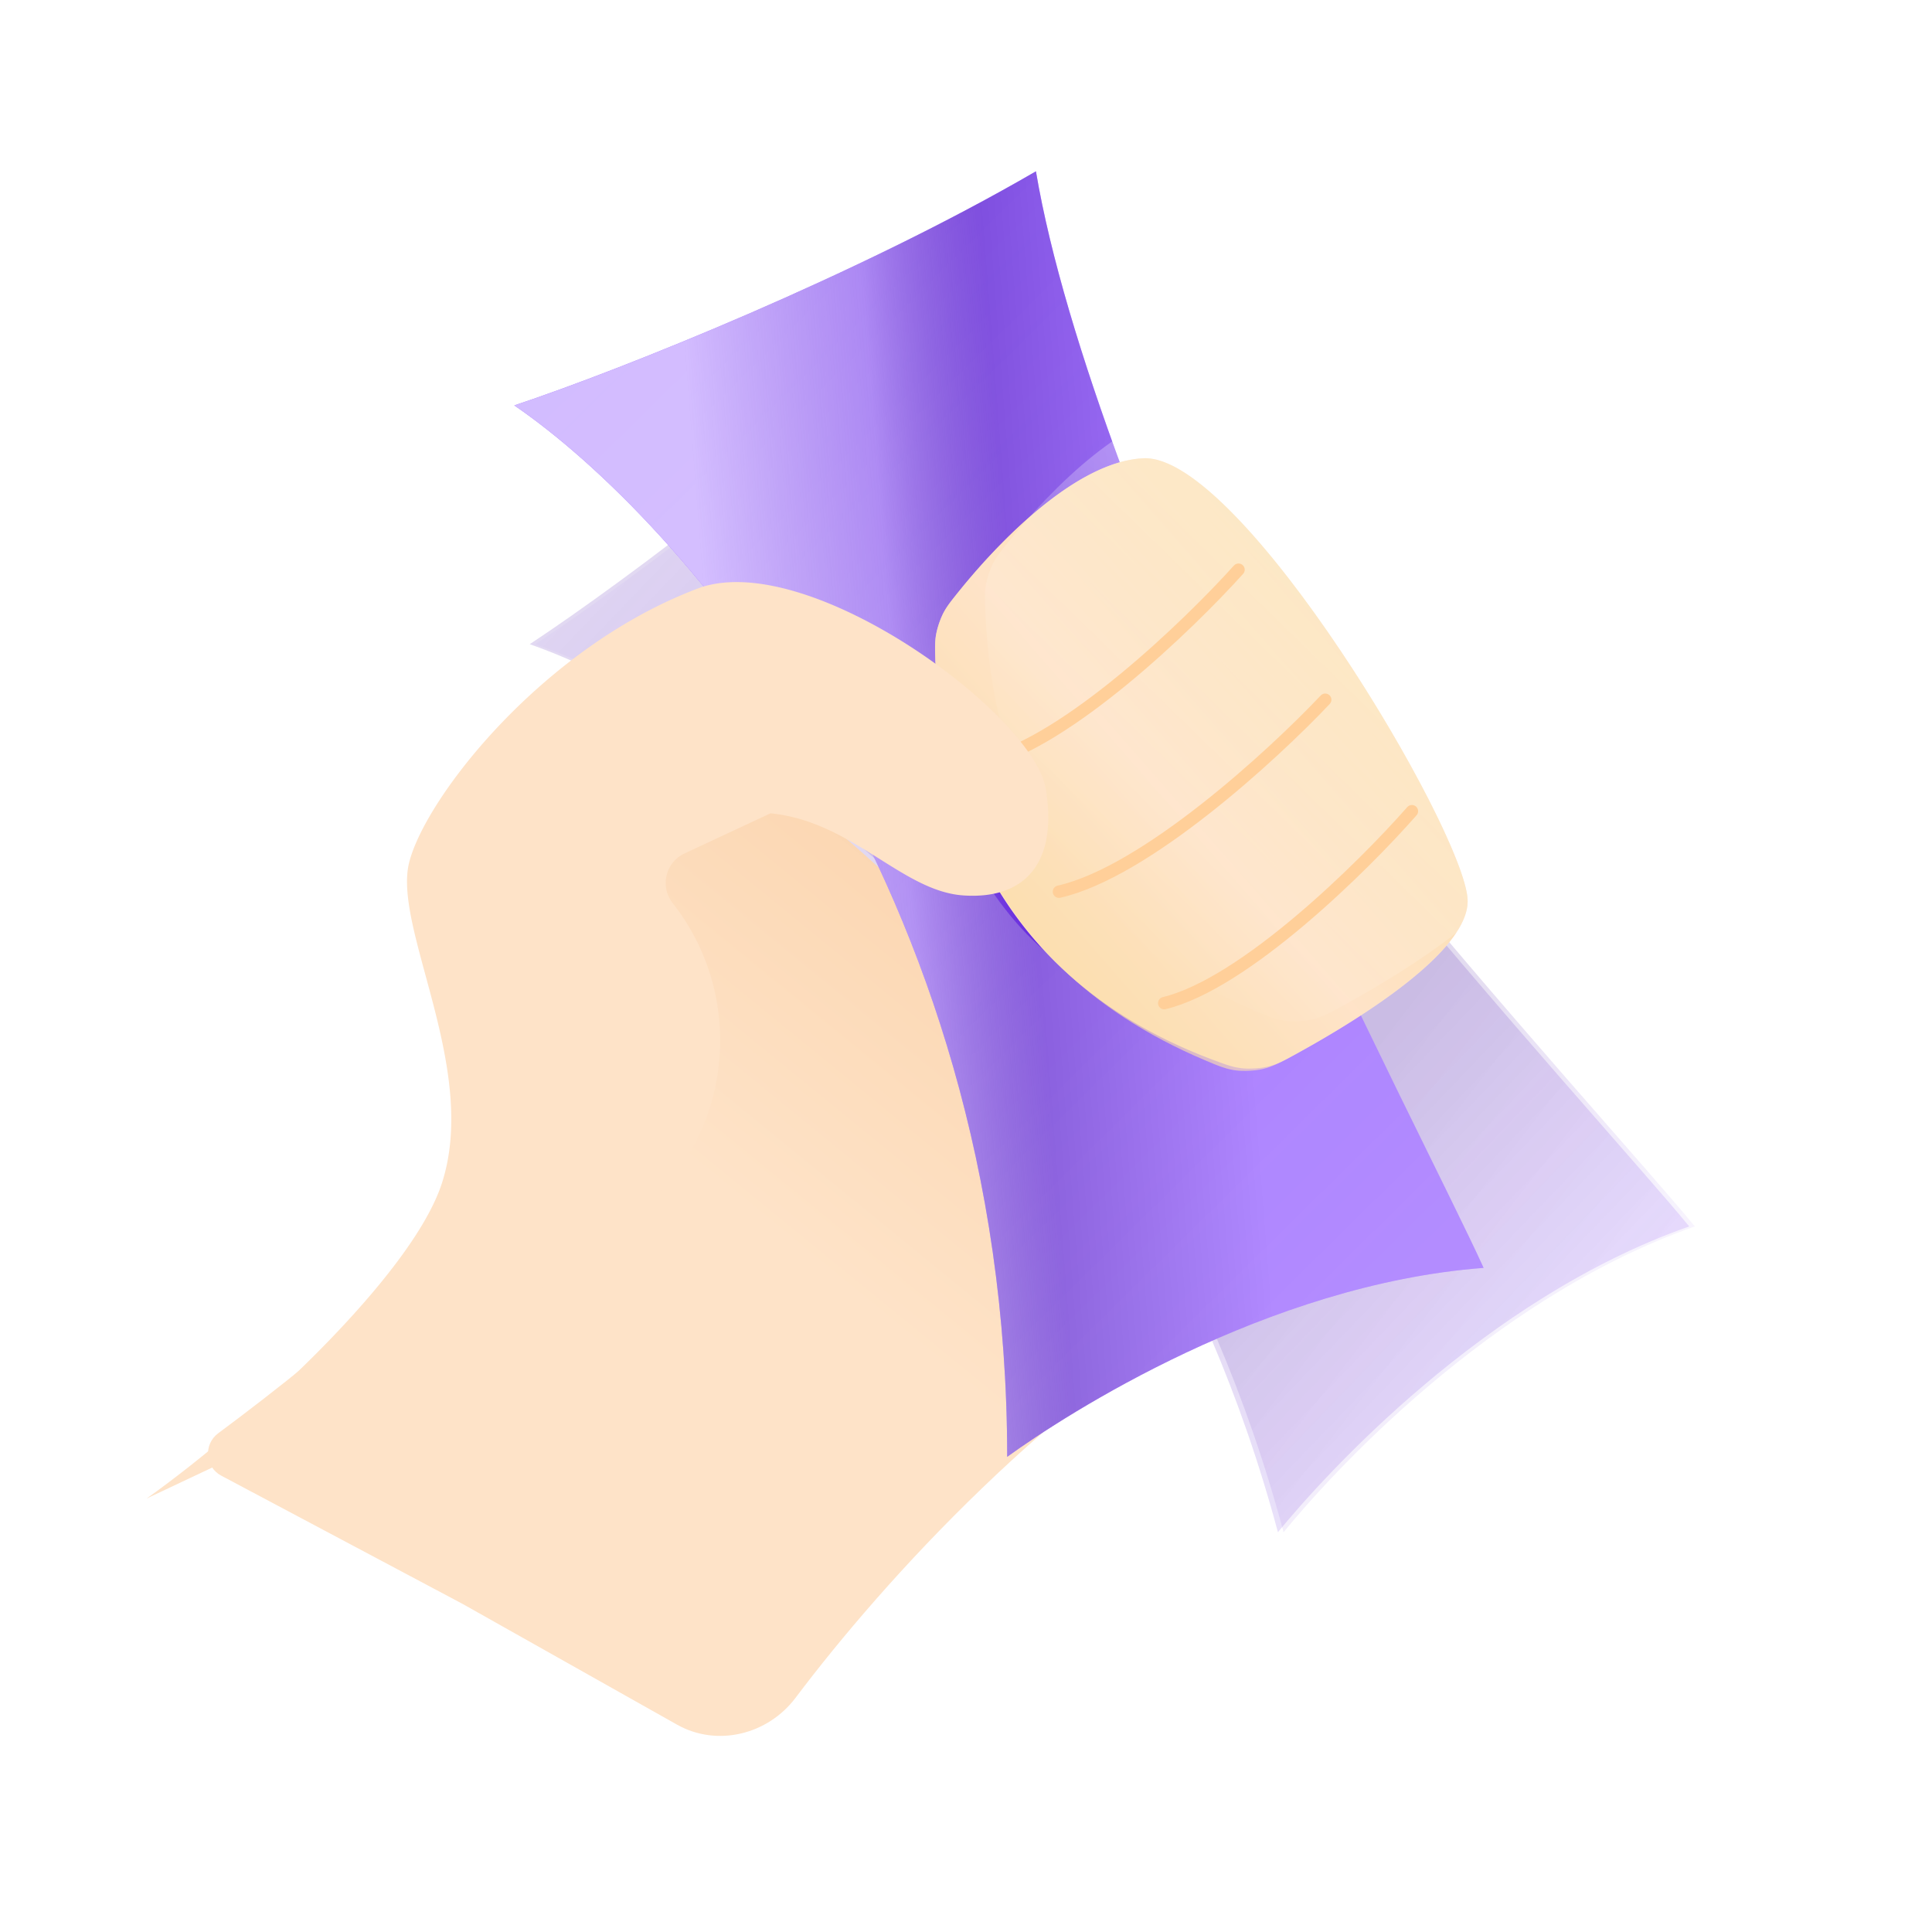 <svg xmlns="http://www.w3.org/2000/svg" xmlns:xlink="http://www.w3.org/1999/xlink" width="312"
  height="312" fill="none" xmlns:v="https://vecta.io/nano">
  <path
    d="M86.377 180.875c-4.321 13.444-33.227 37.316-51.136 50.581-2.391 1.771-2.146 5.45.481 6.846L74.674 259l34.664 19.516c6.47 3.642 14.655 1.607 19.124-4.322 14.439-19.154 41.305-48.715 73.985-67.452 39.795-22.816-25.425-66.546-63.009-85.56 13.265 1.327 21.224 12.602 31.173 13.265s15.255-5.305 13.265-17.244-37.806-38.469-55.714-32.499c-25.203 9.285-44.437 33.825-47.091 44.438s11.275 33.162 5.306 51.733z"
    fill="url(#C)" />
  <use xlink:href="#J" fill="#eee5ff" />
  <path
    d="M273.701 198.055c-33.139 11.626-59.01 40.302-66.419 49.382-23.895-89.178-90.506-132.763-120.824-143.407 15.753-10.401 48.322-34.921 71.578-58.319 23.217 50.771 101.375 134.887 115.665 152.344z"
    fill="url(#D)" fill-opacity=".24" style="mix-blend-mode:multiply" />
  <use xlink:href="#J" fill="url(#E)" fill-opacity=".08" style="mix-blend-mode:multiply" />
  <use xlink:href="#K" fill="#d3bdff" />
  <ellipse cx="168.35" cy="130.371" rx="13.935" ry="30.51" transform="rotate(333.02 168.35 130.371)"
    fill="#7f3dff" />
  <use xlink:href="#K" fill="url(#F)" fill-opacity=".64" style="mix-blend-mode:overlay" />
  <use xlink:href="#K" fill="url(#G)" fill-opacity=".64" style="mix-blend-mode:soft-light" />
  <path
    d="M184.658 74.006c-10.517.481-22.814 12.752-30.05 21.798-1.187 1.483-1.78 2.225-2.349 3.362a13.94 13.94 0 0 0-1.068 3.192c-.23 1.25-.202 2.245-.144 4.233.445 15.407 4.873 49.679 44.961 64.61h0c2.108.785 3.161 1.178 4.709 1.331 1.165.116 2.958-.016 4.094-.3 1.508-.377 2.572-.961 4.698-2.131h0c10.017-5.508 28.03-16.605 27.489-24.922-.747-11.503-36.638-71.892-52.34-71.173z"
    fill="#fee3c8" />
  <path
    d="M184.658 74.006c-10.517.481-22.814 12.752-30.05 21.798-1.188 1.484-1.781 2.226-2.35 3.363-.434.868-.892 2.237-1.068 3.193-.23 1.25-.201 2.243-.144 4.23.44 15.124 4.778 48.318 43.649 64.675 2.204.927 3.306 1.39 4.924 1.599 1.225.157 3.095.059 4.297-.225 1.588-.376 2.721-1 4.989-2.247 10.345-5.69 28.63-16.952 28.093-25.214-.747-11.503-36.638-71.892-52.34-71.173z"
    fill="url(#H)" fill-opacity=".64" style="mix-blend-mode:multiply" />
  <g style="mix-blend-mode:overlay" filter="url(#A)">
    <path
      d="M184.658 74.006c-10.517.481-22.814 12.752-30.05 21.798-1.163 1.454-1.745 2.181-2.319 3.338-.431.87-.898 2.293-1.066 3.25-.224 1.272-.185 2.25-.106 4.205.711 17.656 5.988 48.766 43.56 64.644 2.215.936 3.323 1.404 4.945 1.614 1.229.16 3.098.063 4.304-.222 1.591-.376 2.729-1.002 5.005-2.254h0c10.351-5.695 28.604-16.945 28.067-25.2-.747-11.503-36.638-71.892-52.34-71.173z"
      fill="url(#I)" fill-opacity=".4" />
  </g>
  <path
    d="M228.01 131c-7.923 9.018-27.015 27.844-40 31m26-49c-8.517 9.018-29.041 27.844-43 31m29-52c-8.121 9.018-27.69 27.844-41 31"
    stroke="#ffcf99" stroke-width="2" stroke-linecap="round" />
  <g filter="url(#B)">
    <path
      d="M82.376 181.035C77.601 195.892 51.476 220.061 34.673 232l50.356-23.772 28.191-21.634c15.883-12.19 18.763-35.001 6.406-50.756a5.26 5.26 0 0 1 1.914-8.011l13.897-6.485c13.265 1.326 21.224 12.602 31.173 13.265s15.254-5.306 13.265-17.245-37.806-38.468-55.714-32.499c-25.203 9.285-44.438 33.826-47.091 44.438s11.275 33.163 5.306 51.734z"
      fill="#fee3c8" />
  </g>
  <defs>
    <filter id="A" x="151.055" y="66" width="93.955" height="106.932" filterUnits="userSpaceOnUse"
      color-interpolation-filters="sRGB">
      <feFlood flood-opacity="0" />
      <feBlend in="SourceGraphic" result="B" />
      <feColorMatrix in="SourceAlpha" values="0 0 0 0 0 0 0 0 0 0 0 0 0 0 0 0 0 0 127 0" result="C" />
      <feOffset dx="8" dy="-8" />
      <feGaussianBlur stdDeviation="8" />
      <feComposite in2="C" operator="arithmetic" k2="-1" k3="1" />
      <feColorMatrix values="0 0 0 0 0 0 0 0 0 0 0 0 0 0 0 0 0 0 0.08 0" />
      <feBlend in2="B" />
    </filter>
    <filter id="B" x="26.673" y="84" width="153.615" height="156" filterUnits="userSpaceOnUse"
      color-interpolation-filters="sRGB">
      <feFlood flood-opacity="0" />
      <feBlend in="SourceGraphic" result="B" />
      <feColorMatrix in="SourceAlpha" values="0 0 0 0 0 0 0 0 0 0 0 0 0 0 0 0 0 0 127 0" result="C" />
      <feOffset dx="-11" dy="10" />
      <feGaussianBlur stdDeviation="4" />
      <feComposite in2="C" operator="arithmetic" k2="-1" k3="1" />
      <feColorMatrix values="0 0 0 0 1 0 0 0 0 1 0 0 0 0 1 0 0 0 0.24 0" />
      <feBlend in2="B" />
    </filter>
    <linearGradient id="C" x1="200.456" y1="115.876" x2="129.488" y2="202.762" xlink:href="#L">
      <stop stop-color="#f9cc9f" />
      <stop offset="1" stop-color="#fee3c8" />
    </linearGradient>
    <linearGradient id="D" x1="94.173" y1="68" x2="271.673" y2="238" xlink:href="#L">
      <stop stop-color="#6f20ff" stop-opacity="0" />
      <stop offset="0" stop-color="#6f20ff" stop-opacity="0" />
      <stop offset=".385" stop-color="#5b18d3" stop-opacity=".64" />
      <stop offset=".656" stop-color="#421396" stop-opacity=".64" />
      <stop offset="1" stop-color="#6e20ff" stop-opacity="0" />
    </linearGradient>
    <linearGradient id="E" x1="102.295" y1="91.999" x2="260.812" y2="214.701" xlink:href="#L">
      <stop stop-opacity=".66" />
      <stop offset=".651" stop-opacity=".67" />
      <stop offset="1" stop-opacity=".04" />
    </linearGradient>
    <linearGradient id="F" x1="96.673" y1="56" x2="239.673" y2="201" xlink:href="#L">
      <stop stop-color="#5600ff" />
      <stop offset="1" stop-color="#5600ff" stop-opacity=".64" />
    </linearGradient>
    <linearGradient id="G" x1="116.223" y1="131.794" x2="201.119" y2="125.162" xlink:href="#L">
      <stop stop-color="#fff" />
      <stop offset=".349" stop-color="#e3e3e3" stop-opacity=".64" />
      <stop offset=".583" stop-color="#636363" stop-opacity=".32" />
      <stop offset=".979" stop-color="#fff" stop-opacity=".32" />
    </linearGradient>
    <linearGradient id="H" x1="221.691" y1="108.195" x2="167.167" y2="155.83" xlink:href="#L">
      <stop stop-color="#f9db9f" />
      <stop offset=".531" stop-color="#fee3c8" />
      <stop offset="1" stop-color="#f9db9f" />
    </linearGradient>
    <linearGradient id="I" x1="221.296" y1="96.293" x2="166.672" y2="152.358" xlink:href="#L">
      <stop stop-color="#fff" stop-opacity=".964" />
      <stop offset="1" stop-color="#fff" stop-opacity="0" />
    </linearGradient>
    <path id="J"
      d="M272.793 198.055c-33.14 11.626-59.011 40.302-66.42 49.382-23.895-89.178-90.506-132.763-120.824-143.407 15.753-10.401 48.322-34.921 71.578-58.319 23.218 50.771 101.375 134.887 115.666 152.344z" />
    <path id="K"
      d="M239.588 204.752c-35.02 2.653-67.431 23.656-76.937 30.51 0-92.325-53.061-151.664-79.591-169.793 17.908-5.969 55.714-21.224 84.233-37.805 9.286 55.05 63.01 156.527 72.295 177.088z" />
    <linearGradient id="L" gradientUnits="userSpaceOnUse" />
  </defs>
</svg>